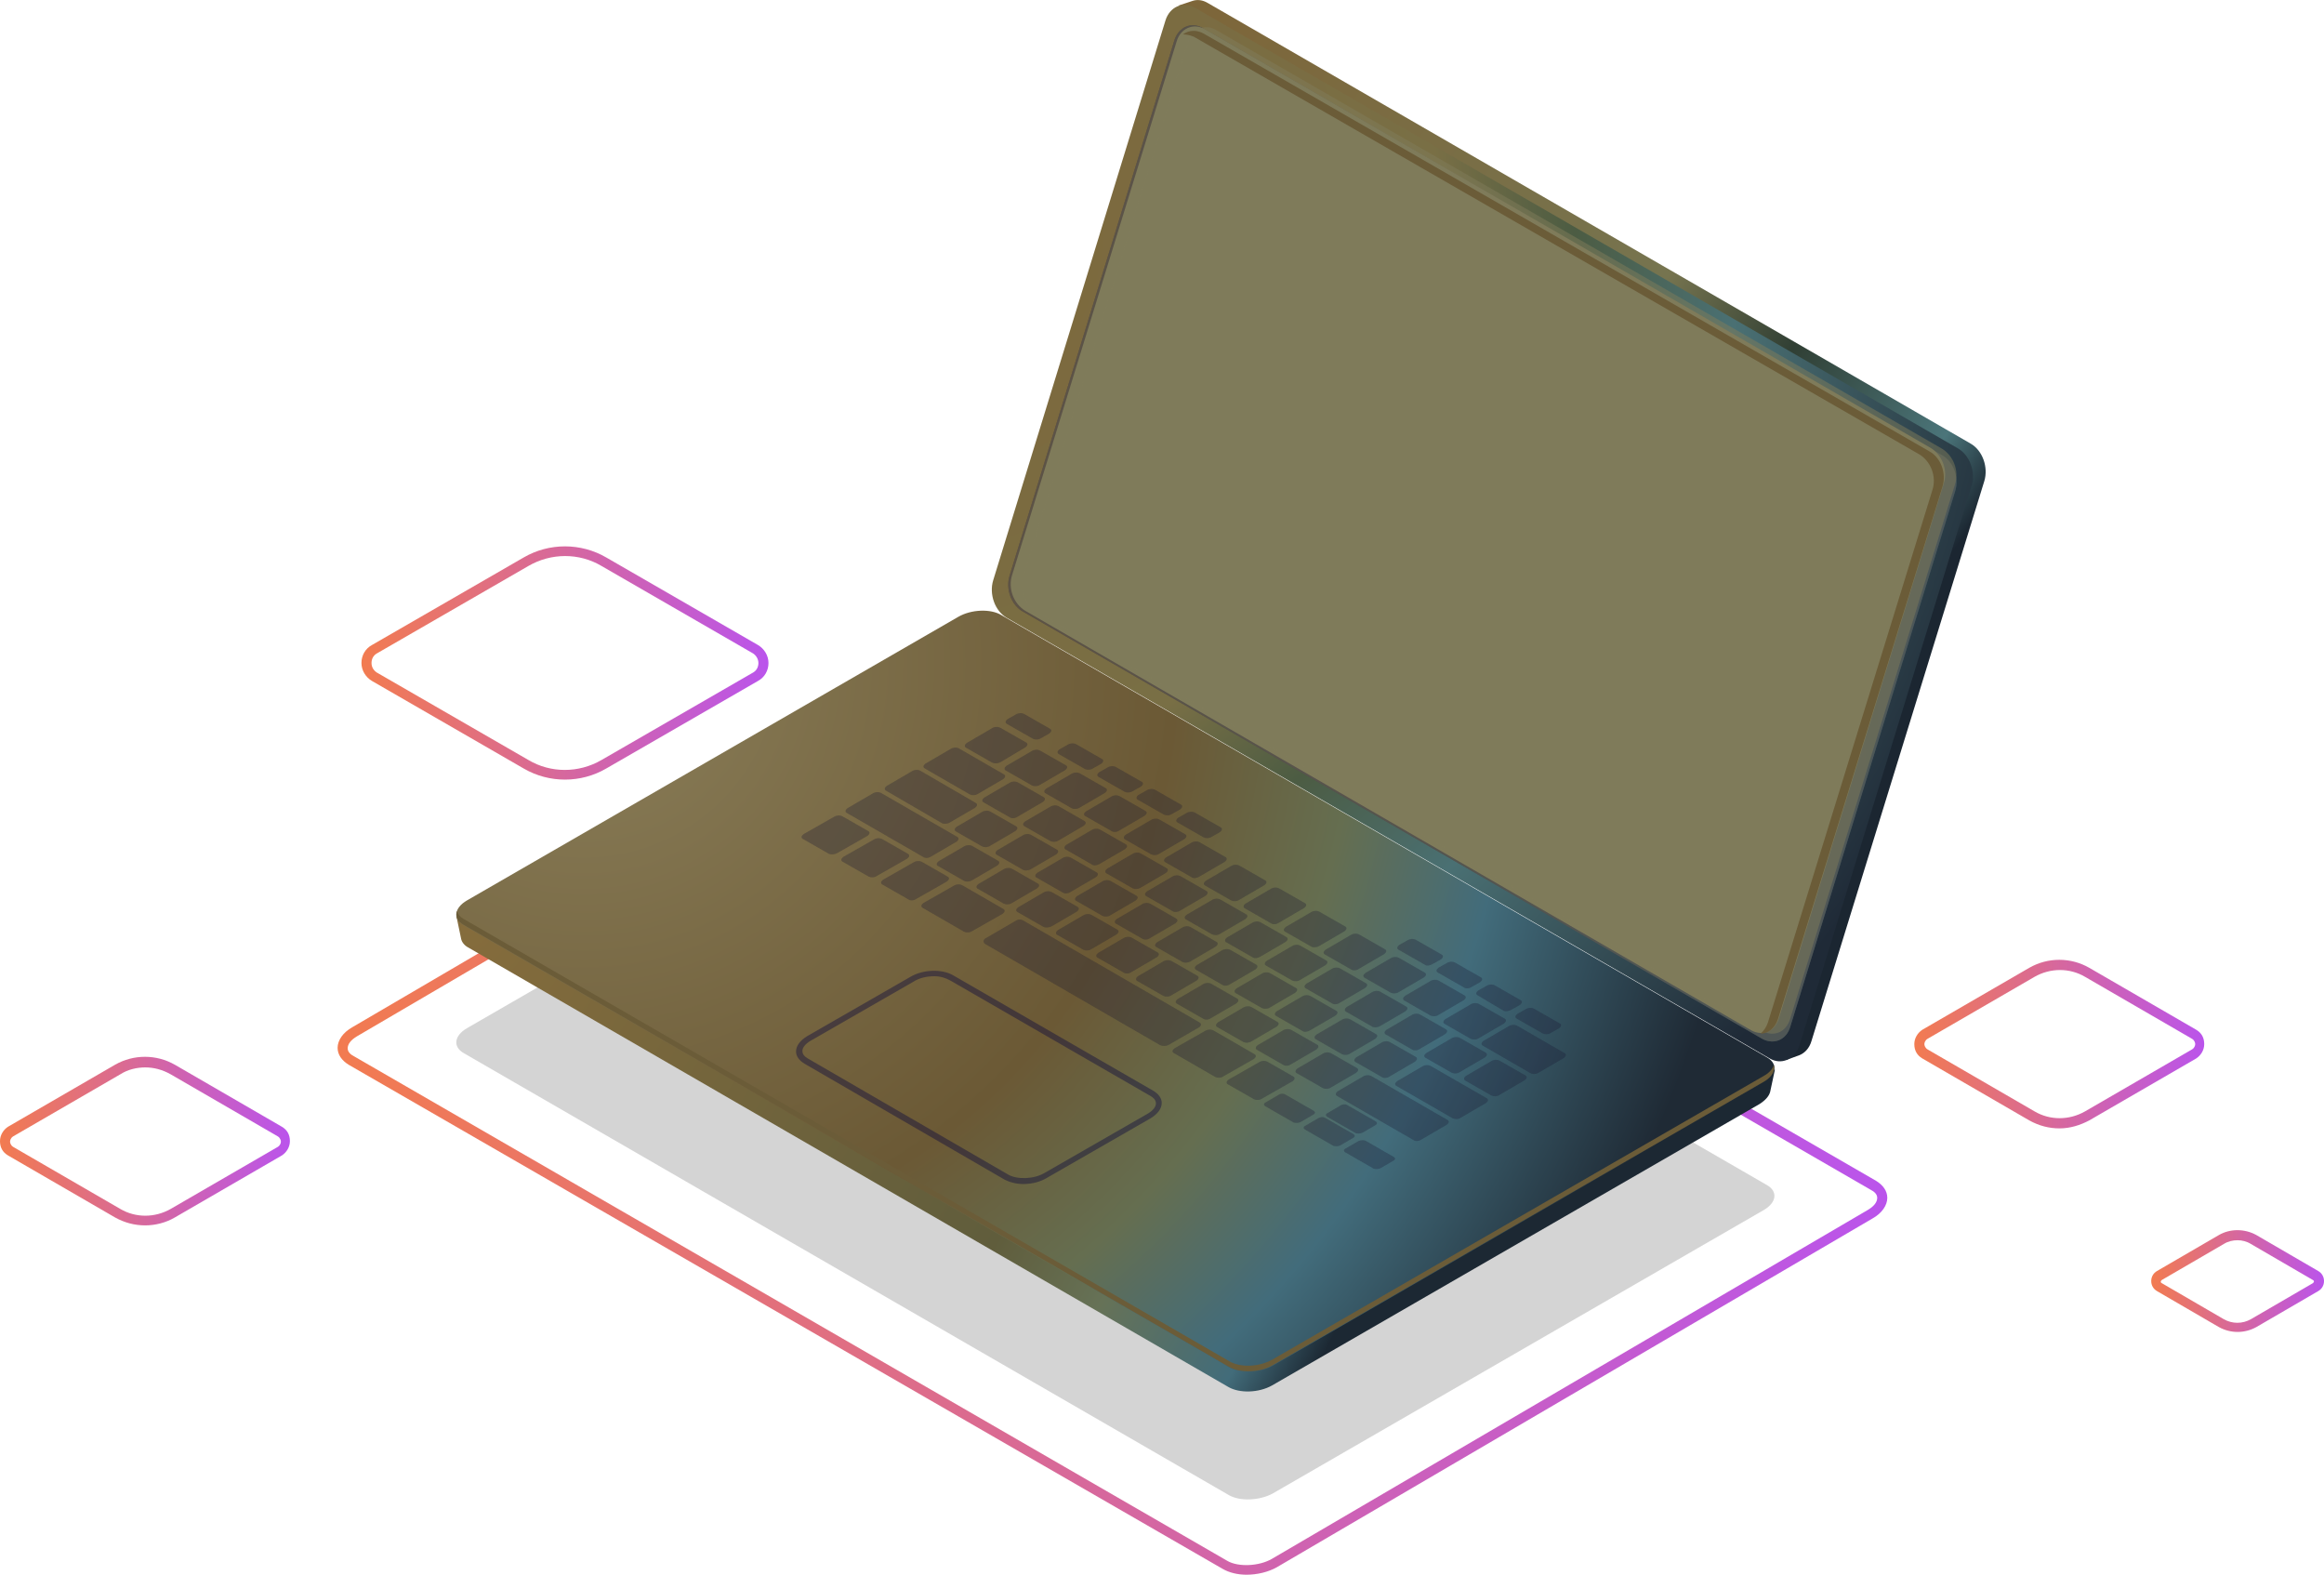 <svg width="369" height="250" viewBox="0 0 369 250" fill="none" xmlns="http://www.w3.org/2000/svg">
<path d="M355.283 211.448C354.274 211.448 353.264 211.196 352.338 210.691L342.493 204.969C341.904 204.632 341.567 204.043 341.567 203.37C341.567 202.697 341.904 202.108 342.493 201.771L352.338 196.049C354.105 195.039 356.377 195.039 358.229 196.049L368.074 201.771C368.663 202.108 369 202.697 369 203.37C369 204.043 368.663 204.632 368.074 204.969L358.229 210.691C357.303 211.196 356.293 211.448 355.283 211.448ZM355.283 196.89C354.526 196.89 353.769 197.059 353.096 197.479L343.25 203.202C343.166 203.286 343.082 203.37 343.082 203.454C343.082 203.538 343.082 203.622 343.25 203.707L353.096 209.429C354.442 210.186 356.041 210.186 357.387 209.429L367.233 203.707C367.317 203.622 367.401 203.538 367.401 203.454C367.401 203.37 367.401 203.286 367.233 203.202L357.387 197.479C356.714 197.059 355.957 196.89 355.283 196.89Z" fill="url(#paint0_linear_619_35235)"/>
<path d="M327.009 179.133C325.326 179.133 323.727 178.713 322.212 177.871L305.214 168.026C304.372 167.521 303.952 166.763 303.952 165.753C303.952 164.828 304.457 163.986 305.214 163.481L322.212 153.636C325.158 151.953 328.776 151.953 331.721 153.636L348.72 163.481C349.561 163.986 349.982 164.744 349.982 165.753C349.982 166.679 349.477 167.521 348.72 168.026L331.721 177.871C330.291 178.628 328.692 179.133 327.009 179.133ZM323.054 176.441C325.494 177.871 328.524 177.871 331.048 176.441L348.046 166.595C348.467 166.343 348.551 165.922 348.551 165.753C348.551 165.585 348.467 165.164 348.046 164.912L331.048 155.066C328.608 153.636 325.578 153.636 323.054 155.066L306.055 164.912C305.635 165.164 305.55 165.585 305.55 165.753C305.55 165.922 305.635 166.343 306.055 166.595L323.054 176.441Z" fill="url(#paint1_linear_619_35235)"/>
<path d="M23.057 194.531C21.374 194.531 19.775 194.11 18.261 193.269L1.262 183.423C0.421 182.918 0 182.161 0 181.151C0 180.225 0.505 179.384 1.262 178.879L18.261 169.033C21.206 167.35 24.824 167.35 27.77 169.033L44.768 178.879C45.61 179.384 46.03 180.141 46.03 181.151C46.03 182.077 45.525 182.918 44.768 183.423L27.77 193.269C26.339 194.11 24.656 194.531 23.057 194.531ZM23.057 169.454C21.711 169.454 20.28 169.791 19.102 170.548L2.104 180.394C1.683 180.646 1.599 181.067 1.599 181.235C1.599 181.403 1.683 181.824 2.104 182.077L19.102 191.922C21.543 193.353 24.572 193.353 27.096 191.922L44.095 182.077C44.516 181.824 44.6 181.403 44.6 181.235C44.6 181.067 44.516 180.646 44.095 180.394L27.096 170.548C25.75 169.791 24.404 169.454 23.057 169.454Z" fill="url(#paint2_linear_619_35235)"/>
<path opacity="0.6" d="M195.145 237.366L73.632 167.185C71.865 166.175 72.117 164.408 74.137 163.23L152.144 118.209C154.164 117.031 157.277 116.863 159.044 117.957L280.558 188.138C282.325 189.148 282.073 190.915 280.053 192.093L202.045 237.114C200.026 238.208 196.912 238.376 195.145 237.366Z" fill="black" fill-opacity="0.28"/>
<path d="M197.922 249.989C196.492 249.989 195.145 249.653 194.135 249.064L55.371 169.037C54.277 168.363 53.604 167.438 53.604 166.344C53.604 165.166 54.446 163.904 55.96 163.062L150.545 107.691C153.154 106.176 156.941 106.008 159.213 107.354L297.893 187.466C298.987 188.139 299.66 189.065 299.66 190.158C299.66 191.337 298.819 192.599 297.304 193.44L202.719 248.811C201.372 249.569 199.605 249.989 197.922 249.989ZM155.426 108.112C153.996 108.112 152.481 108.448 151.303 109.122L56.718 164.493C55.708 165.082 55.203 165.755 55.203 166.428C55.203 167.017 55.708 167.438 56.213 167.69L194.893 247.802C196.66 248.811 199.942 248.643 201.961 247.465L296.546 192.094C297.556 191.505 298.061 190.832 298.061 190.158C298.061 189.569 297.556 189.149 297.051 188.896L158.371 108.785C157.614 108.28 156.52 108.112 155.426 108.112Z" fill="url(#paint3_linear_619_35235)"/>
<path d="M312.872 70.411L191.779 0.482C190.938 -0.023 190.096 -0.107 189.339 0.146L187.067 0.903L187.824 1.071C187.487 1.408 187.235 1.913 187.067 2.418L159.718 91.365C159.044 93.553 160.054 96.246 161.906 97.34L282.998 167.269C283.251 167.437 283.587 167.521 283.924 167.605L283.587 168.278L285.691 167.521C286.533 167.184 287.29 166.427 287.626 165.249L315.06 76.386C315.733 74.198 314.807 71.505 312.872 70.411Z" fill="url(#paint4_radial_619_35235)"/>
<path d="M278.706 170.552L159.213 101.549C157.445 100.539 154.416 100.623 152.312 101.801L75.062 146.401L72.454 145.391L73.211 149.01C73.295 149.514 73.716 150.104 74.389 150.44L195.061 220.201C196.828 221.211 199.857 221.127 201.961 219.948L279.38 175.265C280.305 174.675 280.894 174.002 281.063 173.329L281.82 169.795L278.706 170.552Z" fill="url(#paint5_radial_619_35235)"/>
<path d="M195.145 217.086L73.632 146.904C71.865 145.895 72.117 144.128 74.137 142.949L152.144 97.929C154.164 96.751 157.277 96.582 159.044 97.676L280.558 167.858C282.325 168.868 282.072 170.635 280.053 171.813L202.045 216.834C200.026 217.928 196.912 218.096 195.145 217.086Z" fill="url(#paint6_radial_619_35235)"/>
<path d="M280.053 170.802L202.045 215.822C200.026 217 196.912 217.169 195.145 216.075L73.632 145.893C73.043 145.557 72.706 145.136 72.538 144.631C72.285 145.472 72.622 146.23 73.632 146.819L195.145 217C196.912 218.01 200.026 217.926 202.045 216.748L280.053 171.727C281.399 170.97 281.904 169.876 281.652 169.035C281.483 169.624 280.979 170.297 280.053 170.802Z" fill="#6B5C38"/>
<g opacity="0.4">
<path opacity="0.4" d="M131.612 135.545L127.488 133.188C127.152 133.02 127.236 132.684 127.572 132.431L132.453 129.654C132.874 129.402 133.379 129.402 133.715 129.57L137.839 131.926C138.175 132.094 138.091 132.431 137.755 132.683L132.874 135.46C132.537 135.629 131.948 135.713 131.612 135.545Z" fill="#06033E"/>
<path opacity="0.4" d="M137.923 139.158L133.799 136.802C133.463 136.634 133.547 136.297 133.884 136.045L138.764 133.268C139.185 133.015 139.69 133.015 140.027 133.184L144.15 135.54C144.487 135.708 144.402 136.045 144.066 136.297L139.185 139.074C138.848 139.327 138.259 139.327 137.923 139.158Z" fill="#06033E"/>
<path opacity="0.4" d="M144.234 142.781L140.111 140.425C139.774 140.256 139.858 139.92 140.195 139.667L145.076 136.89C145.496 136.638 146.001 136.638 146.338 136.806L150.461 139.162C150.798 139.331 150.714 139.667 150.377 139.92L145.496 142.697C145.16 142.949 144.571 143.033 144.234 142.781Z" fill="#06033E"/>
<path opacity="0.4" d="M153.07 139.836L148.947 137.48C148.61 137.311 148.694 136.975 149.031 136.722L153.07 134.366C153.491 134.114 153.996 134.114 154.332 134.282L158.456 136.638C158.792 136.806 158.708 137.143 158.371 137.395L154.332 139.752C153.911 140.004 153.322 140.004 153.07 139.836Z" fill="#06033E"/>
<path opacity="0.4" d="M159.381 143.454L155.258 141.098C154.921 140.929 155.005 140.593 155.342 140.34L159.381 137.984C159.802 137.732 160.307 137.732 160.643 137.9L164.767 140.256C165.103 140.425 165.019 140.761 164.683 141.014L160.643 143.37C160.307 143.622 159.718 143.622 159.381 143.454Z" fill="#06033E"/>
<path opacity="0.4" d="M165.692 147.153L161.569 144.796C161.232 144.628 161.317 144.292 161.653 144.039L165.692 141.683C166.113 141.43 166.618 141.43 166.955 141.599L171.078 143.955C171.415 144.123 171.331 144.46 170.994 144.712L166.955 147.069C166.618 147.237 166.029 147.321 165.692 147.153Z" fill="#06033E"/>
<path opacity="0.4" d="M172.004 150.773L167.88 148.417C167.544 148.249 167.628 147.912 167.965 147.66L172.004 145.303C172.425 145.051 172.929 145.051 173.266 145.219L177.389 147.576C177.726 147.744 177.642 148.08 177.305 148.333L173.266 150.689C172.929 150.942 172.34 150.942 172.004 150.773Z" fill="#06033E"/>
<path opacity="0.4" d="M178.399 154.391L174.276 152.035C173.939 151.867 174.023 151.53 174.36 151.278L178.399 148.922C178.82 148.669 179.325 148.669 179.661 148.838L183.785 151.194C184.121 151.362 184.037 151.699 183.701 151.951L179.661 154.307C179.325 154.56 178.736 154.644 178.399 154.391Z" fill="#06033E"/>
<path opacity="0.4" d="M184.711 158.096L180.587 155.74C180.251 155.572 180.335 155.235 180.671 154.982L184.711 152.626C185.131 152.374 185.636 152.374 185.973 152.542L190.096 154.898C190.433 155.067 190.349 155.403 190.012 155.656L185.973 158.012C185.636 158.264 185.047 158.264 184.711 158.096Z" fill="#06033E"/>
<path opacity="0.4" d="M191.022 161.713L186.898 159.357C186.562 159.188 186.646 158.852 186.983 158.599L191.022 156.243C191.443 155.99 191.947 155.991 192.284 156.159L196.407 158.515C196.744 158.683 196.66 159.02 196.323 159.272L192.284 161.629C191.947 161.881 191.358 161.965 191.022 161.713Z" fill="#06033E"/>
<path opacity="0.4" d="M197.417 165.417L193.294 163.061C192.957 162.892 193.041 162.556 193.378 162.303L197.417 159.947C197.838 159.695 198.343 159.695 198.68 159.863L202.803 162.219C203.14 162.387 203.055 162.724 202.719 162.976L198.68 165.333C198.259 165.585 197.754 165.585 197.417 165.417Z" fill="#06033E"/>
<path opacity="0.4" d="M203.728 169.035L199.605 166.679C199.268 166.51 199.353 166.174 199.689 165.921L203.728 163.565C204.149 163.313 204.654 163.313 204.991 163.481L209.114 165.837C209.451 166.006 209.366 166.342 209.03 166.595L204.991 168.951C204.654 169.203 204.065 169.287 203.728 169.035Z" fill="#06033E"/>
<path opacity="0.4" d="M210.04 172.736L205.916 170.38C205.58 170.212 205.664 169.875 206 169.623L210.04 167.266C210.46 167.014 210.965 167.014 211.302 167.182L215.425 169.538C215.762 169.707 215.678 170.043 215.341 170.296L211.302 172.652C210.965 172.904 210.376 172.904 210.04 172.736Z" fill="#06033E"/>
<path opacity="0.4" d="M162.41 138.07L158.287 135.713C157.95 135.545 158.035 135.209 158.371 134.956L162.41 132.6C162.831 132.347 163.336 132.347 163.673 132.516L167.796 134.872C168.133 135.04 168.049 135.377 167.712 135.629L163.673 137.986C163.252 138.238 162.663 138.238 162.41 138.07Z" fill="#06033E"/>
<path opacity="0.4" d="M155.931 134.366L151.808 132.009C151.471 131.841 151.555 131.504 151.892 131.252L155.931 128.896C156.352 128.643 156.857 128.643 157.193 128.812L161.317 131.168C161.653 131.336 161.569 131.673 161.233 131.925L157.193 134.281C156.857 134.534 156.268 134.534 155.931 134.366Z" fill="#06033E"/>
<path opacity="0.4" d="M149.535 130.663L140.7 125.53C140.363 125.362 140.447 125.025 140.784 124.773L144.823 122.416C145.244 122.164 145.749 122.164 146.085 122.332L154.921 127.465C155.258 127.634 155.174 127.97 154.837 128.223L150.798 130.579C150.377 130.831 149.788 130.831 149.535 130.663Z" fill="#06033E"/>
<path opacity="0.4" d="M153.996 126.118L146.843 121.995C146.506 121.826 146.59 121.49 146.927 121.237L150.966 118.881C151.387 118.629 151.892 118.629 152.228 118.797L159.381 122.92C159.718 123.089 159.634 123.425 159.297 123.678L155.258 126.034C154.921 126.286 154.332 126.286 153.996 126.118Z" fill="#06033E"/>
<path opacity="0.4" d="M168.722 141.683L164.598 139.327C164.262 139.159 164.346 138.822 164.683 138.57L168.722 136.214C169.143 135.961 169.647 135.961 169.984 136.13L174.107 138.486C174.444 138.654 174.36 138.991 174.023 139.243L169.984 141.599C169.647 141.852 169.058 141.936 168.722 141.683Z" fill="#06033E"/>
<path opacity="0.4" d="M175.033 145.387L170.91 143.03C170.573 142.862 170.657 142.525 170.994 142.273L175.033 139.917C175.454 139.664 175.959 139.664 176.295 139.833L180.419 142.189C180.755 142.357 180.671 142.694 180.335 142.946L176.295 145.302C175.959 145.555 175.37 145.555 175.033 145.387Z" fill="#06033E"/>
<path opacity="0.4" d="M181.344 149.007L177.221 146.651C176.884 146.483 176.969 146.146 177.305 145.894L181.344 143.537C181.765 143.285 182.27 143.285 182.607 143.453L186.73 145.809C187.067 145.978 186.982 146.314 186.646 146.567L182.607 148.923C182.27 149.175 181.681 149.26 181.344 149.007Z" fill="#06033E"/>
<path opacity="0.4" d="M187.74 152.709L183.617 150.353C183.28 150.184 183.364 149.848 183.701 149.595L187.74 147.239C188.161 146.987 188.666 146.987 189.002 147.155L193.126 149.511C193.462 149.679 193.378 150.016 193.041 150.268L189.002 152.625C188.581 152.877 188.076 152.877 187.74 152.709Z" fill="#06033E"/>
<path opacity="0.4" d="M194.051 156.327L189.928 153.971C189.591 153.802 189.675 153.466 190.012 153.213L194.051 150.857C194.472 150.605 194.977 150.605 195.313 150.773L199.437 153.129C199.773 153.298 199.689 153.634 199.353 153.887L195.313 156.243C194.977 156.495 194.388 156.579 194.051 156.327Z" fill="#06033E"/>
<path opacity="0.4" d="M200.362 160.031L196.239 157.675C195.902 157.507 195.987 157.17 196.323 156.918L200.362 154.561C200.783 154.309 201.288 154.309 201.625 154.477L205.748 156.833C206.085 157.002 206 157.338 205.664 157.591L201.625 159.947C201.288 160.199 200.699 160.199 200.362 160.031Z" fill="#06033E"/>
<path opacity="0.4" d="M206.758 163.649L202.635 161.293C202.298 161.125 202.382 160.788 202.719 160.536L206.758 158.179C207.179 157.927 207.684 157.927 208.02 158.095L212.144 160.452C212.48 160.62 212.396 160.956 212.059 161.209L208.02 163.565C207.599 163.818 207.094 163.902 206.758 163.649Z" fill="#06033E"/>
<path opacity="0.4" d="M213.069 167.35L208.946 164.994C208.609 164.826 208.693 164.489 209.03 164.237L213.069 161.881C213.49 161.628 213.995 161.628 214.332 161.796L218.455 164.153C218.792 164.321 218.707 164.658 218.371 164.91L214.332 167.266C213.995 167.519 213.406 167.519 213.069 167.35Z" fill="#06033E"/>
<path opacity="0.4" d="M219.381 170.97L215.257 168.614C214.921 168.446 215.005 168.109 215.341 167.857L219.381 165.5C219.801 165.248 220.306 165.248 220.643 165.416L224.766 167.772C225.103 167.941 225.019 168.277 224.682 168.53L220.643 170.886C220.306 171.138 219.717 171.223 219.381 170.97Z" fill="#06033E"/>
<path opacity="0.4" d="M230.657 177.535L221.737 172.401C221.4 172.233 221.484 171.897 221.821 171.644L225.86 169.288C226.281 169.035 226.786 169.035 227.122 169.204L236.042 174.337C236.379 174.505 236.295 174.842 235.958 175.094L231.919 177.45C231.582 177.703 230.993 177.703 230.657 177.535Z" fill="#06033E"/>
<path opacity="0.4" d="M243.027 170.382L235.453 166.006C235.117 165.838 235.201 165.502 235.537 165.249L239.577 162.893C239.997 162.64 240.502 162.64 240.839 162.809L248.412 167.185C248.749 167.353 248.665 167.689 248.328 167.942L244.289 170.298C243.868 170.551 243.363 170.551 243.027 170.382Z" fill="#06033E"/>
<path opacity="0.4" d="M179.83 141.015L175.706 138.659C175.37 138.491 175.454 138.154 175.791 137.902L179.83 135.546C180.251 135.293 180.755 135.293 181.092 135.462L185.215 137.818C185.552 137.986 185.468 138.323 185.131 138.575L181.092 140.931C180.671 141.184 180.166 141.184 179.83 141.015Z" fill="#06033E"/>
<path opacity="0.4" d="M173.35 137.227L169.227 134.871C168.89 134.702 168.974 134.366 169.311 134.113L173.35 131.757C173.771 131.505 174.276 131.505 174.612 131.673L178.736 134.029C179.072 134.197 178.988 134.534 178.652 134.787L174.612 137.143C174.192 137.395 173.603 137.479 173.35 137.227Z" fill="#06033E"/>
<path opacity="0.4" d="M166.786 133.524L162.663 131.168C162.326 130.999 162.411 130.663 162.747 130.41L166.786 128.054C167.207 127.802 167.712 127.802 168.049 127.97L172.172 130.326C172.509 130.494 172.425 130.831 172.088 131.083L168.049 133.44C167.712 133.692 167.123 133.692 166.786 133.524Z" fill="#06033E"/>
<path opacity="0.4" d="M160.307 129.738L156.183 127.382C155.847 127.214 155.931 126.877 156.268 126.625L160.307 124.268C160.728 124.016 161.232 124.016 161.569 124.184L165.692 126.54C166.029 126.709 165.945 127.045 165.608 127.298L161.569 129.654C161.232 129.906 160.643 129.991 160.307 129.738Z" fill="#06033E"/>
<path opacity="0.4" d="M186.141 144.628L182.018 142.272C181.681 142.104 181.765 141.767 182.102 141.515L186.141 139.158C186.562 138.906 187.067 138.906 187.403 139.074L191.527 141.431C191.863 141.599 191.779 141.935 191.443 142.188L187.403 144.544C187.067 144.797 186.478 144.881 186.141 144.628Z" fill="#06033E"/>
<path opacity="0.4" d="M192.452 148.332L188.329 145.976C187.992 145.808 188.077 145.471 188.413 145.219L192.452 142.863C192.873 142.61 193.378 142.61 193.715 142.778L197.838 145.135C198.175 145.303 198.09 145.64 197.754 145.892L193.715 148.248C193.378 148.501 192.789 148.501 192.452 148.332Z" fill="#06033E"/>
<path opacity="0.4" d="M198.848 151.952L194.724 149.596C194.388 149.427 194.472 149.091 194.809 148.838L198.848 146.482C199.269 146.23 199.773 146.23 200.11 146.398L204.233 148.754C204.57 148.923 204.486 149.259 204.149 149.512L200.11 151.868C199.689 152.12 199.184 152.204 198.848 151.952Z" fill="#06033E"/>
<path opacity="0.4" d="M205.159 155.655L201.036 153.298C200.699 153.13 200.783 152.794 201.12 152.541L205.159 150.185C205.58 149.932 206.085 149.932 206.421 150.101L210.545 152.457C210.881 152.625 210.797 152.962 210.461 153.214L206.421 155.57C206.085 155.823 205.496 155.823 205.159 155.655Z" fill="#06033E"/>
<path opacity="0.4" d="M211.47 159.271L207.347 156.915C207.01 156.747 207.095 156.41 207.431 156.158L211.47 153.802C211.891 153.549 212.396 153.549 212.733 153.717L216.856 156.074C217.193 156.242 217.108 156.579 216.772 156.831L212.733 159.187C212.396 159.44 211.807 159.524 211.47 159.271Z" fill="#06033E"/>
<path opacity="0.4" d="M217.866 162.975L213.742 160.619C213.406 160.451 213.49 160.114 213.827 159.862L217.866 157.506C218.287 157.253 218.791 157.253 219.128 157.421L223.251 159.778C223.588 159.946 223.504 160.283 223.167 160.535L219.128 162.891C218.707 163.144 218.118 163.144 217.866 162.975Z" fill="#06033E"/>
<path opacity="0.4" d="M224.177 166.594L220.054 164.237C219.717 164.069 219.801 163.732 220.138 163.48L224.177 161.124C224.598 160.871 225.103 160.871 225.439 161.04L229.563 163.396C229.899 163.564 229.815 163.901 229.479 164.153L225.439 166.509C225.103 166.762 224.514 166.846 224.177 166.594Z" fill="#06033E"/>
<path opacity="0.4" d="M230.488 170.296L226.365 167.94C226.028 167.772 226.113 167.435 226.449 167.183L230.488 164.826C230.909 164.574 231.414 164.574 231.751 164.742L235.874 167.098C236.211 167.267 236.126 167.603 235.79 167.856L231.751 170.212C231.414 170.465 230.825 170.465 230.488 170.296Z" fill="#06033E"/>
<path opacity="0.4" d="M236.8 173.915L232.676 171.559C232.34 171.39 232.424 171.054 232.76 170.801L236.8 168.445C237.22 168.193 237.725 168.193 238.062 168.361L242.185 170.717C242.522 170.885 242.438 171.222 242.101 171.475L238.062 173.831C237.725 174.083 237.136 174.083 236.8 173.915Z" fill="#06033E"/>
<path opacity="0.4" d="M176.464 131.924L172.34 129.568C172.004 129.4 172.088 129.063 172.425 128.811L176.464 126.454C176.885 126.202 177.389 126.202 177.726 126.37L181.849 128.726C182.186 128.895 182.102 129.231 181.765 129.484L177.726 131.84C177.389 132.092 176.8 132.177 176.464 131.924Z" fill="#06033E"/>
<path opacity="0.4" d="M170.152 128.306L166.029 125.95C165.692 125.781 165.777 125.445 166.113 125.192L170.152 122.836C170.573 122.584 171.078 122.584 171.415 122.752L175.538 125.108C175.875 125.277 175.791 125.613 175.454 125.866L171.415 128.222C171.078 128.474 170.489 128.474 170.152 128.306Z" fill="#06033E"/>
<path opacity="0.4" d="M163.841 124.688L159.718 122.332C159.381 122.163 159.465 121.827 159.802 121.574L163.841 119.218C164.262 118.966 164.767 118.966 165.104 119.134L169.227 121.49C169.563 121.658 169.479 121.995 169.143 122.247L165.104 124.604C164.767 124.856 164.178 124.856 163.841 124.688Z" fill="#06033E"/>
<path opacity="0.4" d="M157.53 121.067L153.406 118.711C153.07 118.542 153.154 118.206 153.491 117.953L157.53 115.597C157.951 115.345 158.456 115.345 158.792 115.513L162.915 117.869C163.252 118.037 163.168 118.374 162.831 118.626L158.876 120.983C158.456 121.235 157.866 121.235 157.53 121.067Z" fill="#06033E"/>
<path opacity="0.4" d="M164.009 117.282L159.886 114.926C159.549 114.757 159.634 114.421 159.97 114.168L161.317 113.411C161.737 113.158 162.242 113.158 162.579 113.327L166.702 115.683C167.039 115.851 166.955 116.188 166.618 116.44L165.272 117.198C164.935 117.45 164.346 117.45 164.009 117.282Z" fill="#06033E"/>
<path opacity="0.4" d="M172.256 122.078L168.133 119.722C167.796 119.554 167.88 119.217 168.217 118.965L169.563 118.207C169.984 117.955 170.489 117.955 170.826 118.123L174.949 120.479C175.286 120.648 175.202 120.984 174.865 121.237L173.518 121.994C173.182 122.247 172.593 122.247 172.256 122.078Z" fill="#06033E"/>
<path opacity="0.4" d="M178.568 125.698L174.444 123.342C174.108 123.173 174.192 122.837 174.528 122.584L175.875 121.827C176.295 121.574 176.8 121.574 177.137 121.743L181.26 124.099C181.597 124.267 181.513 124.604 181.176 124.856L179.83 125.614C179.409 125.866 178.904 125.866 178.568 125.698Z" fill="#06033E"/>
<path opacity="0.4" d="M184.795 129.317L180.671 126.961C180.335 126.793 180.419 126.456 180.755 126.204L182.102 125.447C182.523 125.194 183.028 125.194 183.364 125.362L187.488 127.719C187.824 127.887 187.74 128.224 187.403 128.476L186.057 129.233C185.72 129.486 185.131 129.486 184.795 129.317Z" fill="#06033E"/>
<path opacity="0.4" d="M191.106 132.933L186.983 130.577C186.646 130.409 186.73 130.072 187.067 129.82L188.413 129.062C188.834 128.81 189.339 128.81 189.675 128.978L193.799 131.334C194.135 131.503 194.051 131.839 193.715 132.092L192.368 132.849C192.032 133.102 191.443 133.102 191.106 132.933Z" fill="#06033E"/>
<path opacity="0.4" d="M226.197 153.131L222.073 150.775C221.737 150.606 221.821 150.27 222.158 150.017L223.504 149.26C223.925 149.008 224.43 149.008 224.766 149.176L228.89 151.532C229.226 151.7 229.142 152.037 228.805 152.289L227.459 153.047C227.038 153.299 226.449 153.383 226.197 153.131Z" fill="#06033E"/>
<path opacity="0.4" d="M232.424 156.749L228.301 154.393C227.964 154.225 228.048 153.888 228.385 153.636L229.731 152.878C230.152 152.626 230.657 152.626 230.993 152.794L235.117 155.15C235.453 155.319 235.369 155.655 235.033 155.908L233.686 156.665C233.35 156.917 232.761 157.002 232.424 156.749Z" fill="#06033E"/>
<path opacity="0.4" d="M238.735 160.45L234.612 158.01C234.275 157.842 234.359 157.505 234.696 157.253L236.042 156.495C236.463 156.243 236.968 156.243 237.305 156.411L241.428 158.767C241.765 158.936 241.68 159.272 241.344 159.525L239.997 160.282C239.577 160.535 239.072 160.619 238.735 160.45Z" fill="#06033E"/>
<path opacity="0.4" d="M244.962 164.069L240.839 161.713C240.502 161.544 240.586 161.208 240.923 160.955L242.269 160.198C242.69 159.946 243.195 159.946 243.532 160.114L247.655 162.47C247.992 162.638 247.907 162.975 247.571 163.227L246.224 163.985C245.888 164.237 245.299 164.237 244.962 164.069Z" fill="#06033E"/>
<path opacity="0.4" d="M182.775 135.628L178.652 133.272C178.315 133.104 178.399 132.767 178.736 132.515L182.775 130.158C183.196 129.906 183.701 129.906 184.037 130.074L188.161 132.431C188.497 132.599 188.413 132.935 188.077 133.188L184.037 135.544C183.701 135.797 183.112 135.797 182.775 135.628Z" fill="#06033E"/>
<path opacity="0.4" d="M189.171 139.246L185.047 136.89C184.711 136.722 184.795 136.385 185.131 136.133L189.171 133.777C189.591 133.524 190.096 133.524 190.433 133.692L194.556 136.049C194.893 136.217 194.809 136.554 194.472 136.806L190.433 139.162C190.012 139.415 189.507 139.499 189.171 139.246Z" fill="#06033E"/>
<path opacity="0.4" d="M195.482 142.945L191.358 140.589C191.022 140.421 191.106 140.084 191.443 139.832L195.482 137.475C195.902 137.223 196.407 137.223 196.744 137.391L200.867 139.747C201.204 139.916 201.12 140.252 200.783 140.505L196.744 142.861C196.407 143.113 195.818 143.113 195.482 142.945Z" fill="#06033E"/>
<path opacity="0.4" d="M201.793 146.566L197.67 144.21C197.333 144.042 197.417 143.705 197.754 143.453L201.793 141.096C202.214 140.844 202.719 140.844 203.055 141.012L207.179 143.369C207.515 143.537 207.431 143.873 207.095 144.126L203.055 146.482C202.719 146.735 202.13 146.819 201.793 146.566Z" fill="#06033E"/>
<path opacity="0.4" d="M208.188 150.269L204.065 147.913C203.728 147.744 203.813 147.408 204.149 147.155L208.188 144.799C208.609 144.547 209.114 144.547 209.451 144.715L213.574 147.071C213.911 147.239 213.826 147.576 213.49 147.829L209.451 150.185C209.03 150.437 208.441 150.437 208.188 150.269Z" fill="#06033E"/>
<path opacity="0.4" d="M214.5 153.887L210.376 151.531C210.04 151.363 210.124 151.026 210.461 150.773L214.5 148.417C214.921 148.165 215.425 148.165 215.762 148.333L219.885 150.689C220.222 150.858 220.138 151.194 219.801 151.447L215.762 153.803C215.425 154.055 214.836 154.14 214.5 153.887Z" fill="#06033E"/>
<path opacity="0.4" d="M220.811 157.59L216.688 155.233C216.351 155.065 216.435 154.729 216.772 154.476L220.811 152.12C221.232 151.867 221.737 151.867 222.073 152.036L226.197 154.392C226.533 154.56 226.449 154.897 226.112 155.149L222.073 157.506C221.737 157.758 221.147 157.758 220.811 157.59Z" fill="#06033E"/>
<path opacity="0.4" d="M227.122 161.209L222.999 158.853C222.662 158.685 222.746 158.348 223.083 158.096L227.122 155.74C227.543 155.487 228.048 155.487 228.385 155.655L232.508 158.012C232.844 158.18 232.76 158.516 232.424 158.769L228.385 161.125C228.048 161.378 227.459 161.378 227.122 161.209Z" fill="#06033E"/>
<path opacity="0.4" d="M233.518 164.91L229.394 162.553C229.058 162.385 229.142 162.048 229.478 161.796L233.518 159.44C233.938 159.187 234.443 159.187 234.78 159.356L238.903 161.712C239.24 161.88 239.156 162.217 238.819 162.469L234.78 164.825C234.443 165.078 233.854 165.078 233.518 164.91Z" fill="#06033E"/>
<path opacity="0.4" d="M146.59 136.048L134.473 129.064C134.136 128.895 134.22 128.559 134.557 128.306L138.596 125.95C139.017 125.698 139.522 125.698 139.858 125.866L151.976 132.85C152.313 133.019 152.228 133.355 151.892 133.608L147.853 135.964C147.516 136.216 146.927 136.3 146.59 136.048Z" fill="#06033E"/>
<path opacity="0.4" d="M224.429 180.984L212.312 174C211.975 173.831 212.059 173.495 212.396 173.242L216.435 170.886C216.856 170.634 217.361 170.634 217.697 170.802L229.815 177.786C230.152 177.955 230.068 178.291 229.731 178.544L225.692 180.9C225.355 181.152 224.766 181.237 224.429 180.984Z" fill="#06033E"/>
<path opacity="0.4" d="M199.1 174.505L194.977 172.148C194.64 171.98 194.724 171.643 195.061 171.391L199.942 168.614C200.362 168.362 200.867 168.362 201.204 168.53L205.327 170.886C205.664 171.054 205.58 171.391 205.243 171.643L200.362 174.42C200.026 174.673 199.437 174.673 199.1 174.505Z" fill="#06033E"/>
<path opacity="0.4" d="M153.07 147.913L146.506 144.126C146.17 143.958 146.254 143.621 146.59 143.369L151.471 140.592C151.892 140.339 152.397 140.339 152.733 140.507L159.297 144.294C159.634 144.463 159.55 144.799 159.213 145.052L154.332 147.829C153.996 148.081 153.407 148.081 153.07 147.913Z" fill="#06033E"/>
<path opacity="0.4" d="M192.957 170.969L186.393 167.183C186.057 167.014 186.141 166.678 186.478 166.425L191.358 163.648C191.779 163.396 192.284 163.396 192.621 163.564L199.184 167.351C199.521 167.519 199.437 167.856 199.1 168.108L194.219 170.885C193.883 171.138 193.294 171.138 192.957 170.969Z" fill="#06033E"/>
<path opacity="0.4" d="M161.405 146.101C161.715 145.921 162.097 145.921 162.408 146.1L190.433 162.304C190.769 162.472 190.769 162.808 190.433 163.061L185.468 165.922C185.131 166.09 184.542 166.09 184.206 165.922L156.425 149.86C156.093 149.668 156.092 149.188 156.424 148.995L161.405 146.101Z" fill="#06033E"/>
<path opacity="0.4" d="M216.772 181.068L221.316 183.677C221.568 183.845 221.568 184.097 221.232 184.266L219.212 185.444C218.876 185.612 218.455 185.612 218.118 185.528L213.574 182.919C213.322 182.751 213.322 182.499 213.658 182.33L215.678 181.152C216.014 180.984 216.519 180.984 216.772 181.068Z" fill="#06033E"/>
<path opacity="0.4" d="M210.376 177.449L214.92 180.058C215.173 180.226 215.173 180.479 214.836 180.647L212.817 181.825C212.48 181.993 212.059 181.993 211.723 181.909L207.179 179.301C206.926 179.132 206.926 178.88 207.263 178.712L209.282 177.533C209.703 177.281 210.124 177.281 210.376 177.449Z" fill="#06033E"/>
<path opacity="0.4" d="M204.065 173.748L208.609 176.356C208.862 176.525 208.862 176.777 208.525 176.945L206.505 178.123C206.169 178.292 205.748 178.292 205.412 178.208L200.867 175.599C200.615 175.431 200.615 175.178 200.952 175.01L202.971 173.832C203.308 173.579 203.813 173.579 204.065 173.748Z" fill="#06033E"/>
<path opacity="0.4" d="M213.911 175.431L218.455 178.039C218.707 178.208 218.707 178.46 218.371 178.628L216.351 179.807C216.014 179.975 215.594 179.975 215.257 179.891L210.713 177.282C210.46 177.114 210.46 176.861 210.797 176.693L212.817 175.515C213.153 175.262 213.658 175.262 213.911 175.431Z" fill="#06033E"/>
</g>
<g opacity="0.4">
<path opacity="0.4" d="M131.612 135.545L127.488 133.188C127.152 133.02 127.236 132.684 127.572 132.431L132.453 129.654C132.874 129.402 133.379 129.402 133.715 129.57L137.839 131.926C138.175 132.094 138.091 132.431 137.755 132.683L132.874 135.46C132.537 135.629 131.948 135.713 131.612 135.545Z" fill="#232323"/>
<path opacity="0.4" d="M137.923 139.158L133.799 136.802C133.463 136.634 133.547 136.297 133.884 136.045L138.764 133.268C139.185 133.015 139.69 133.015 140.027 133.184L144.15 135.54C144.487 135.708 144.402 136.045 144.066 136.297L139.185 139.074C138.848 139.327 138.259 139.327 137.923 139.158Z" fill="#232323"/>
<path opacity="0.4" d="M144.234 142.781L140.111 140.425C139.774 140.256 139.858 139.92 140.195 139.667L145.076 136.89C145.496 136.638 146.001 136.638 146.338 136.806L150.461 139.162C150.798 139.331 150.714 139.667 150.377 139.92L145.496 142.697C145.16 142.949 144.571 143.033 144.234 142.781Z" fill="#232323"/>
<path opacity="0.4" d="M153.07 139.836L148.947 137.48C148.61 137.311 148.694 136.975 149.031 136.722L153.07 134.366C153.491 134.114 153.996 134.114 154.332 134.282L158.456 136.638C158.792 136.806 158.708 137.143 158.371 137.395L154.332 139.752C153.911 140.004 153.322 140.004 153.07 139.836Z" fill="#232323"/>
<path opacity="0.4" d="M159.381 143.454L155.258 141.098C154.921 140.929 155.005 140.593 155.342 140.34L159.381 137.984C159.802 137.732 160.307 137.732 160.643 137.9L164.767 140.256C165.103 140.425 165.019 140.761 164.683 141.014L160.643 143.37C160.307 143.622 159.718 143.622 159.381 143.454Z" fill="#232323"/>
<path opacity="0.4" d="M165.692 147.153L161.569 144.796C161.232 144.628 161.317 144.292 161.653 144.039L165.692 141.683C166.113 141.43 166.618 141.43 166.955 141.599L171.078 143.955C171.415 144.123 171.331 144.46 170.994 144.712L166.955 147.069C166.618 147.237 166.029 147.321 165.692 147.153Z" fill="#232323"/>
<path opacity="0.4" d="M172.004 150.773L167.88 148.417C167.544 148.249 167.628 147.912 167.965 147.66L172.004 145.303C172.425 145.051 172.929 145.051 173.266 145.219L177.389 147.576C177.726 147.744 177.642 148.08 177.305 148.333L173.266 150.689C172.929 150.942 172.34 150.942 172.004 150.773Z" fill="#232323"/>
<path opacity="0.4" d="M178.399 154.391L174.276 152.035C173.939 151.867 174.023 151.53 174.36 151.278L178.399 148.922C178.82 148.669 179.325 148.669 179.661 148.838L183.785 151.194C184.121 151.362 184.037 151.699 183.701 151.951L179.661 154.307C179.325 154.56 178.736 154.644 178.399 154.391Z" fill="#232323"/>
<path opacity="0.4" d="M184.711 158.096L180.587 155.74C180.251 155.572 180.335 155.235 180.671 154.982L184.711 152.626C185.131 152.374 185.636 152.374 185.973 152.542L190.096 154.898C190.433 155.067 190.349 155.403 190.012 155.656L185.973 158.012C185.636 158.264 185.047 158.264 184.711 158.096Z" fill="#232323"/>
<path opacity="0.4" d="M191.022 161.713L186.898 159.357C186.562 159.188 186.646 158.852 186.983 158.599L191.022 156.243C191.443 155.99 191.947 155.991 192.284 156.159L196.407 158.515C196.744 158.683 196.66 159.02 196.323 159.272L192.284 161.629C191.947 161.881 191.358 161.965 191.022 161.713Z" fill="#232323"/>
<path opacity="0.4" d="M197.417 165.417L193.294 163.061C192.957 162.892 193.041 162.556 193.378 162.303L197.417 159.947C197.838 159.695 198.343 159.695 198.68 159.863L202.803 162.219C203.14 162.387 203.055 162.724 202.719 162.976L198.68 165.333C198.259 165.585 197.754 165.585 197.417 165.417Z" fill="#232323"/>
<path opacity="0.4" d="M203.728 169.035L199.605 166.679C199.268 166.51 199.353 166.174 199.689 165.921L203.728 163.565C204.149 163.313 204.654 163.313 204.991 163.481L209.114 165.837C209.451 166.006 209.366 166.342 209.03 166.595L204.991 168.951C204.654 169.203 204.065 169.287 203.728 169.035Z" fill="#232323"/>
<path opacity="0.4" d="M210.04 172.736L205.916 170.38C205.58 170.212 205.664 169.875 206 169.623L210.04 167.266C210.46 167.014 210.965 167.014 211.302 167.182L215.425 169.538C215.762 169.707 215.678 170.043 215.341 170.296L211.302 172.652C210.965 172.904 210.376 172.904 210.04 172.736Z" fill="#232323"/>
<path opacity="0.4" d="M162.41 138.07L158.287 135.713C157.95 135.545 158.035 135.209 158.371 134.956L162.41 132.6C162.831 132.347 163.336 132.347 163.673 132.516L167.796 134.872C168.133 135.04 168.049 135.377 167.712 135.629L163.673 137.986C163.252 138.238 162.663 138.238 162.41 138.07Z" fill="#232323"/>
<path opacity="0.4" d="M155.931 134.366L151.808 132.009C151.471 131.841 151.555 131.504 151.892 131.252L155.931 128.896C156.352 128.643 156.857 128.643 157.193 128.812L161.317 131.168C161.653 131.336 161.569 131.673 161.233 131.925L157.193 134.281C156.857 134.534 156.268 134.534 155.931 134.366Z" fill="#232323"/>
<path opacity="0.4" d="M149.535 130.663L140.7 125.53C140.363 125.362 140.447 125.025 140.784 124.773L144.823 122.416C145.244 122.164 145.749 122.164 146.085 122.332L154.921 127.465C155.258 127.634 155.174 127.97 154.837 128.223L150.798 130.579C150.377 130.831 149.788 130.831 149.535 130.663Z" fill="#232323"/>
<path opacity="0.4" d="M153.996 126.118L146.843 121.995C146.506 121.826 146.59 121.49 146.927 121.237L150.966 118.881C151.387 118.629 151.892 118.629 152.228 118.797L159.381 122.92C159.718 123.089 159.634 123.425 159.297 123.678L155.258 126.034C154.921 126.286 154.332 126.286 153.996 126.118Z" fill="#232323"/>
<path opacity="0.4" d="M168.722 141.683L164.598 139.327C164.262 139.159 164.346 138.822 164.683 138.57L168.722 136.214C169.143 135.961 169.647 135.961 169.984 136.13L174.107 138.486C174.444 138.654 174.36 138.991 174.023 139.243L169.984 141.599C169.647 141.852 169.058 141.936 168.722 141.683Z" fill="#232323"/>
<path opacity="0.4" d="M175.033 145.387L170.91 143.03C170.573 142.862 170.657 142.525 170.994 142.273L175.033 139.917C175.454 139.664 175.959 139.664 176.295 139.833L180.419 142.189C180.755 142.357 180.671 142.694 180.335 142.946L176.295 145.302C175.959 145.555 175.37 145.555 175.033 145.387Z" fill="#232323"/>
<path opacity="0.4" d="M181.344 149.007L177.221 146.651C176.884 146.483 176.969 146.146 177.305 145.894L181.344 143.537C181.765 143.285 182.27 143.285 182.607 143.453L186.73 145.809C187.067 145.978 186.982 146.314 186.646 146.567L182.607 148.923C182.27 149.175 181.681 149.26 181.344 149.007Z" fill="#232323"/>
<path opacity="0.4" d="M187.74 152.709L183.617 150.353C183.28 150.184 183.364 149.848 183.701 149.595L187.74 147.239C188.161 146.987 188.666 146.987 189.002 147.155L193.126 149.511C193.462 149.679 193.378 150.016 193.041 150.268L189.002 152.625C188.581 152.877 188.076 152.877 187.74 152.709Z" fill="#232323"/>
<path opacity="0.4" d="M194.051 156.327L189.928 153.971C189.591 153.802 189.675 153.466 190.012 153.213L194.051 150.857C194.472 150.605 194.977 150.605 195.313 150.773L199.437 153.129C199.773 153.298 199.689 153.634 199.353 153.887L195.313 156.243C194.977 156.495 194.388 156.579 194.051 156.327Z" fill="#232323"/>
<path opacity="0.4" d="M200.362 160.031L196.239 157.675C195.902 157.507 195.987 157.17 196.323 156.918L200.362 154.561C200.783 154.309 201.288 154.309 201.625 154.477L205.748 156.833C206.085 157.002 206 157.338 205.664 157.591L201.625 159.947C201.288 160.199 200.699 160.199 200.362 160.031Z" fill="#232323"/>
<path opacity="0.4" d="M206.758 163.649L202.635 161.293C202.298 161.125 202.382 160.788 202.719 160.536L206.758 158.179C207.179 157.927 207.684 157.927 208.02 158.095L212.144 160.452C212.48 160.62 212.396 160.956 212.059 161.209L208.02 163.565C207.599 163.818 207.094 163.902 206.758 163.649Z" fill="#232323"/>
<path opacity="0.4" d="M213.069 167.35L208.946 164.994C208.609 164.826 208.693 164.489 209.03 164.237L213.069 161.881C213.49 161.628 213.995 161.628 214.332 161.796L218.455 164.153C218.792 164.321 218.707 164.658 218.371 164.91L214.332 167.266C213.995 167.519 213.406 167.519 213.069 167.35Z" fill="#232323"/>
<path opacity="0.4" d="M219.381 170.97L215.257 168.614C214.921 168.446 215.005 168.109 215.341 167.857L219.381 165.5C219.801 165.248 220.306 165.248 220.643 165.416L224.766 167.772C225.103 167.941 225.019 168.277 224.682 168.53L220.643 170.886C220.306 171.138 219.717 171.223 219.381 170.97Z" fill="#232323"/>
<path opacity="0.4" d="M230.657 177.535L221.737 172.401C221.4 172.233 221.484 171.897 221.821 171.644L225.86 169.288C226.281 169.035 226.786 169.035 227.122 169.204L236.042 174.337C236.379 174.505 236.295 174.842 235.958 175.094L231.919 177.45C231.582 177.703 230.993 177.703 230.657 177.535Z" fill="#232323"/>
<path opacity="0.4" d="M243.027 170.382L235.453 166.006C235.117 165.838 235.201 165.502 235.537 165.249L239.577 162.893C239.997 162.64 240.502 162.64 240.839 162.809L248.412 167.185C248.749 167.353 248.665 167.689 248.328 167.942L244.289 170.298C243.868 170.551 243.363 170.551 243.027 170.382Z" fill="#232323"/>
<path opacity="0.4" d="M179.83 141.015L175.706 138.659C175.37 138.491 175.454 138.154 175.791 137.902L179.83 135.546C180.251 135.293 180.755 135.293 181.092 135.462L185.215 137.818C185.552 137.986 185.468 138.323 185.131 138.575L181.092 140.931C180.671 141.184 180.166 141.184 179.83 141.015Z" fill="#232323"/>
<path opacity="0.4" d="M173.35 137.227L169.227 134.871C168.89 134.702 168.974 134.366 169.311 134.113L173.35 131.757C173.771 131.505 174.276 131.505 174.612 131.673L178.736 134.029C179.072 134.197 178.988 134.534 178.652 134.787L174.612 137.143C174.192 137.395 173.603 137.479 173.35 137.227Z" fill="#232323"/>
<path opacity="0.4" d="M166.786 133.524L162.663 131.168C162.326 130.999 162.411 130.663 162.747 130.41L166.786 128.054C167.207 127.802 167.712 127.802 168.049 127.97L172.172 130.326C172.509 130.494 172.425 130.831 172.088 131.083L168.049 133.44C167.712 133.692 167.123 133.692 166.786 133.524Z" fill="#232323"/>
<path opacity="0.4" d="M160.307 129.738L156.183 127.382C155.847 127.214 155.931 126.877 156.268 126.625L160.307 124.268C160.728 124.016 161.232 124.016 161.569 124.184L165.692 126.54C166.029 126.709 165.945 127.045 165.608 127.298L161.569 129.654C161.232 129.906 160.643 129.991 160.307 129.738Z" fill="#232323"/>
<path opacity="0.4" d="M186.141 144.628L182.018 142.272C181.681 142.104 181.765 141.767 182.102 141.515L186.141 139.158C186.562 138.906 187.067 138.906 187.403 139.074L191.527 141.431C191.863 141.599 191.779 141.935 191.443 142.188L187.403 144.544C187.067 144.797 186.478 144.881 186.141 144.628Z" fill="#232323"/>
<path opacity="0.4" d="M192.452 148.332L188.329 145.976C187.992 145.808 188.077 145.471 188.413 145.219L192.452 142.863C192.873 142.61 193.378 142.61 193.715 142.778L197.838 145.135C198.175 145.303 198.09 145.64 197.754 145.892L193.715 148.248C193.378 148.501 192.789 148.501 192.452 148.332Z" fill="#232323"/>
<path opacity="0.4" d="M198.848 151.952L194.724 149.596C194.388 149.427 194.472 149.091 194.809 148.838L198.848 146.482C199.269 146.23 199.773 146.23 200.11 146.398L204.233 148.754C204.57 148.923 204.486 149.259 204.149 149.512L200.11 151.868C199.689 152.12 199.184 152.204 198.848 151.952Z" fill="#232323"/>
<path opacity="0.4" d="M205.159 155.655L201.036 153.298C200.699 153.13 200.783 152.794 201.12 152.541L205.159 150.185C205.58 149.932 206.085 149.932 206.421 150.101L210.545 152.457C210.881 152.625 210.797 152.962 210.461 153.214L206.421 155.57C206.085 155.823 205.496 155.823 205.159 155.655Z" fill="#232323"/>
<path opacity="0.4" d="M211.47 159.271L207.347 156.915C207.01 156.747 207.095 156.41 207.431 156.158L211.47 153.802C211.891 153.549 212.396 153.549 212.733 153.717L216.856 156.074C217.193 156.242 217.108 156.579 216.772 156.831L212.733 159.187C212.396 159.44 211.807 159.524 211.47 159.271Z" fill="#232323"/>
<path opacity="0.4" d="M217.866 162.975L213.742 160.619C213.406 160.451 213.49 160.114 213.827 159.862L217.866 157.506C218.287 157.253 218.791 157.253 219.128 157.421L223.251 159.778C223.588 159.946 223.504 160.283 223.167 160.535L219.128 162.891C218.707 163.144 218.118 163.144 217.866 162.975Z" fill="#232323"/>
<path opacity="0.4" d="M224.177 166.594L220.054 164.237C219.717 164.069 219.801 163.732 220.138 163.48L224.177 161.124C224.598 160.871 225.103 160.871 225.439 161.04L229.563 163.396C229.899 163.564 229.815 163.901 229.479 164.153L225.439 166.509C225.103 166.762 224.514 166.846 224.177 166.594Z" fill="#232323"/>
<path opacity="0.4" d="M230.488 170.296L226.365 167.94C226.028 167.772 226.113 167.435 226.449 167.183L230.488 164.826C230.909 164.574 231.414 164.574 231.751 164.742L235.874 167.098C236.211 167.267 236.126 167.603 235.79 167.856L231.751 170.212C231.414 170.465 230.825 170.465 230.488 170.296Z" fill="#232323"/>
<path opacity="0.4" d="M236.8 173.915L232.676 171.559C232.34 171.39 232.424 171.054 232.76 170.801L236.8 168.445C237.22 168.193 237.725 168.193 238.062 168.361L242.185 170.717C242.522 170.885 242.438 171.222 242.101 171.475L238.062 173.831C237.725 174.083 237.136 174.083 236.8 173.915Z" fill="#232323"/>
<path opacity="0.4" d="M176.464 131.924L172.34 129.568C172.004 129.4 172.088 129.063 172.425 128.811L176.464 126.454C176.885 126.202 177.389 126.202 177.726 126.37L181.849 128.726C182.186 128.895 182.102 129.231 181.765 129.484L177.726 131.84C177.389 132.092 176.8 132.177 176.464 131.924Z" fill="#232323"/>
<path opacity="0.4" d="M170.152 128.306L166.029 125.95C165.692 125.781 165.777 125.445 166.113 125.192L170.152 122.836C170.573 122.584 171.078 122.584 171.415 122.752L175.538 125.108C175.875 125.277 175.791 125.613 175.454 125.866L171.415 128.222C171.078 128.474 170.489 128.474 170.152 128.306Z" fill="#232323"/>
<path opacity="0.4" d="M163.841 124.688L159.718 122.332C159.381 122.163 159.465 121.827 159.802 121.574L163.841 119.218C164.262 118.966 164.767 118.966 165.104 119.134L169.227 121.49C169.563 121.658 169.479 121.995 169.143 122.247L165.104 124.604C164.767 124.856 164.178 124.856 163.841 124.688Z" fill="#232323"/>
<path opacity="0.4" d="M157.53 121.067L153.406 118.711C153.07 118.542 153.154 118.206 153.491 117.953L157.53 115.597C157.951 115.345 158.456 115.345 158.792 115.513L162.915 117.869C163.252 118.037 163.168 118.374 162.831 118.626L158.876 120.983C158.456 121.235 157.866 121.235 157.53 121.067Z" fill="#232323"/>
<path opacity="0.4" d="M164.009 117.282L159.886 114.926C159.549 114.757 159.634 114.421 159.97 114.168L161.317 113.411C161.737 113.158 162.242 113.158 162.579 113.327L166.702 115.683C167.039 115.851 166.955 116.188 166.618 116.44L165.272 117.198C164.935 117.45 164.346 117.45 164.009 117.282Z" fill="#232323"/>
<path opacity="0.4" d="M172.256 122.078L168.133 119.722C167.796 119.554 167.88 119.217 168.217 118.965L169.563 118.207C169.984 117.955 170.489 117.955 170.826 118.123L174.949 120.479C175.286 120.648 175.202 120.984 174.865 121.237L173.518 121.994C173.182 122.247 172.593 122.247 172.256 122.078Z" fill="#232323"/>
<path opacity="0.4" d="M178.568 125.698L174.444 123.342C174.108 123.173 174.192 122.837 174.528 122.584L175.875 121.827C176.295 121.574 176.8 121.574 177.137 121.743L181.26 124.099C181.597 124.267 181.513 124.604 181.176 124.856L179.83 125.614C179.409 125.866 178.904 125.866 178.568 125.698Z" fill="#232323"/>
<path opacity="0.4" d="M184.795 129.317L180.671 126.961C180.335 126.793 180.419 126.456 180.755 126.204L182.102 125.447C182.523 125.194 183.028 125.194 183.364 125.362L187.488 127.719C187.824 127.887 187.74 128.224 187.403 128.476L186.057 129.233C185.72 129.486 185.131 129.486 184.795 129.317Z" fill="#232323"/>
<path opacity="0.4" d="M191.106 132.933L186.983 130.577C186.646 130.409 186.73 130.072 187.067 129.82L188.413 129.062C188.834 128.81 189.339 128.81 189.675 128.978L193.799 131.334C194.135 131.503 194.051 131.839 193.715 132.092L192.368 132.849C192.032 133.102 191.443 133.102 191.106 132.933Z" fill="#232323"/>
<path opacity="0.4" d="M226.197 153.131L222.073 150.775C221.737 150.606 221.821 150.27 222.158 150.017L223.504 149.26C223.925 149.008 224.43 149.008 224.766 149.176L228.89 151.532C229.226 151.7 229.142 152.037 228.805 152.289L227.459 153.047C227.038 153.299 226.449 153.383 226.197 153.131Z" fill="#232323"/>
<path opacity="0.4" d="M232.424 156.749L228.301 154.393C227.964 154.225 228.048 153.888 228.385 153.636L229.731 152.878C230.152 152.626 230.657 152.626 230.993 152.794L235.117 155.15C235.453 155.319 235.369 155.655 235.033 155.908L233.686 156.665C233.35 156.917 232.761 157.002 232.424 156.749Z" fill="#232323"/>
<path opacity="0.4" d="M238.735 160.45L234.612 158.01C234.275 157.842 234.359 157.505 234.696 157.253L236.042 156.495C236.463 156.243 236.968 156.243 237.305 156.411L241.428 158.767C241.765 158.936 241.68 159.272 241.344 159.525L239.997 160.282C239.577 160.535 239.072 160.619 238.735 160.45Z" fill="#232323"/>
<path opacity="0.4" d="M244.962 164.069L240.839 161.713C240.502 161.544 240.586 161.208 240.923 160.955L242.269 160.198C242.69 159.946 243.195 159.946 243.532 160.114L247.655 162.47C247.992 162.638 247.907 162.975 247.571 163.227L246.224 163.985C245.888 164.237 245.299 164.237 244.962 164.069Z" fill="#232323"/>
<path opacity="0.4" d="M182.775 135.628L178.652 133.272C178.315 133.104 178.399 132.767 178.736 132.515L182.775 130.158C183.196 129.906 183.701 129.906 184.037 130.074L188.161 132.431C188.497 132.599 188.413 132.935 188.077 133.188L184.037 135.544C183.701 135.797 183.112 135.797 182.775 135.628Z" fill="#232323"/>
<path opacity="0.4" d="M189.171 139.246L185.047 136.89C184.711 136.722 184.795 136.385 185.131 136.133L189.171 133.777C189.591 133.524 190.096 133.524 190.433 133.692L194.556 136.049C194.893 136.217 194.809 136.554 194.472 136.806L190.433 139.162C190.012 139.415 189.507 139.499 189.171 139.246Z" fill="#232323"/>
<path opacity="0.4" d="M195.482 142.945L191.358 140.589C191.022 140.421 191.106 140.084 191.443 139.832L195.482 137.475C195.902 137.223 196.407 137.223 196.744 137.391L200.867 139.747C201.204 139.916 201.12 140.252 200.783 140.505L196.744 142.861C196.407 143.113 195.818 143.113 195.482 142.945Z" fill="#232323"/>
<path opacity="0.4" d="M201.793 146.566L197.67 144.21C197.333 144.042 197.417 143.705 197.754 143.453L201.793 141.096C202.214 140.844 202.719 140.844 203.055 141.012L207.179 143.369C207.515 143.537 207.431 143.873 207.095 144.126L203.055 146.482C202.719 146.735 202.13 146.819 201.793 146.566Z" fill="#232323"/>
<path opacity="0.4" d="M208.188 150.269L204.065 147.913C203.728 147.744 203.813 147.408 204.149 147.155L208.188 144.799C208.609 144.547 209.114 144.547 209.451 144.715L213.574 147.071C213.911 147.239 213.826 147.576 213.49 147.829L209.451 150.185C209.03 150.437 208.441 150.437 208.188 150.269Z" fill="#232323"/>
<path opacity="0.4" d="M214.5 153.887L210.376 151.531C210.04 151.363 210.124 151.026 210.461 150.773L214.5 148.417C214.921 148.165 215.425 148.165 215.762 148.333L219.885 150.689C220.222 150.858 220.138 151.194 219.801 151.447L215.762 153.803C215.425 154.055 214.836 154.14 214.5 153.887Z" fill="#232323"/>
<path opacity="0.4" d="M220.811 157.59L216.688 155.233C216.351 155.065 216.435 154.729 216.772 154.476L220.811 152.12C221.232 151.867 221.737 151.867 222.073 152.036L226.197 154.392C226.533 154.56 226.449 154.897 226.112 155.149L222.073 157.506C221.737 157.758 221.147 157.758 220.811 157.59Z" fill="#232323"/>
<path opacity="0.4" d="M227.122 161.209L222.999 158.853C222.662 158.685 222.746 158.348 223.083 158.096L227.122 155.74C227.543 155.487 228.048 155.487 228.385 155.655L232.508 158.012C232.844 158.18 232.76 158.516 232.424 158.769L228.385 161.125C228.048 161.378 227.459 161.378 227.122 161.209Z" fill="#232323"/>
<path opacity="0.4" d="M233.518 164.91L229.394 162.553C229.058 162.385 229.142 162.048 229.478 161.796L233.518 159.44C233.938 159.187 234.443 159.187 234.78 159.356L238.903 161.712C239.24 161.88 239.156 162.217 238.819 162.469L234.78 164.825C234.443 165.078 233.854 165.078 233.518 164.91Z" fill="#232323"/>
<path opacity="0.4" d="M146.59 136.048L134.473 129.064C134.136 128.895 134.22 128.559 134.557 128.306L138.596 125.95C139.017 125.698 139.522 125.698 139.858 125.866L151.976 132.85C152.313 133.019 152.228 133.355 151.892 133.608L147.853 135.964C147.516 136.216 146.927 136.3 146.59 136.048Z" fill="#232323"/>
<path opacity="0.4" d="M224.429 180.984L212.312 174C211.975 173.831 212.059 173.495 212.396 173.242L216.435 170.886C216.856 170.634 217.361 170.634 217.697 170.802L229.815 177.786C230.152 177.955 230.068 178.291 229.731 178.544L225.692 180.9C225.355 181.152 224.766 181.237 224.429 180.984Z" fill="#232323"/>
<path opacity="0.4" d="M199.1 174.505L194.977 172.148C194.64 171.98 194.724 171.643 195.061 171.391L199.942 168.614C200.362 168.362 200.867 168.362 201.204 168.53L205.327 170.886C205.664 171.054 205.58 171.391 205.243 171.643L200.362 174.42C200.026 174.673 199.437 174.673 199.1 174.505Z" fill="#232323"/>
<path opacity="0.4" d="M153.07 147.913L146.506 144.126C146.17 143.958 146.254 143.621 146.59 143.369L151.471 140.592C151.892 140.339 152.397 140.339 152.733 140.507L159.297 144.294C159.634 144.463 159.55 144.799 159.213 145.052L154.332 147.829C153.996 148.081 153.407 148.081 153.07 147.913Z" fill="#232323"/>
<path opacity="0.4" d="M192.957 170.969L186.393 167.183C186.057 167.014 186.141 166.678 186.478 166.425L191.358 163.648C191.779 163.396 192.284 163.396 192.621 163.564L199.184 167.351C199.521 167.519 199.437 167.856 199.1 168.108L194.219 170.885C193.883 171.138 193.294 171.138 192.957 170.969Z" fill="#232323"/>
<path opacity="0.4" d="M161.405 146.101C161.715 145.921 162.097 145.921 162.408 146.1L190.433 162.304C190.769 162.472 190.769 162.808 190.433 163.061L185.468 165.922C185.131 166.09 184.542 166.09 184.206 165.922L156.425 149.86C156.093 149.668 156.092 149.188 156.424 148.995L161.405 146.101Z" fill="#232323"/>
<path opacity="0.4" d="M216.772 181.068L221.316 183.677C221.568 183.845 221.568 184.097 221.232 184.266L219.212 185.444C218.876 185.612 218.455 185.612 218.118 185.528L213.574 182.919C213.322 182.751 213.322 182.499 213.658 182.33L215.678 181.152C216.014 180.984 216.519 180.984 216.772 181.068Z" fill="#232323"/>
<path opacity="0.4" d="M210.376 177.449L214.92 180.058C215.173 180.226 215.173 180.479 214.836 180.647L212.817 181.825C212.48 181.993 212.059 181.993 211.723 181.909L207.179 179.301C206.926 179.132 206.926 178.88 207.263 178.712L209.282 177.533C209.703 177.281 210.124 177.281 210.376 177.449Z" fill="#232323"/>
<path opacity="0.4" d="M204.065 173.748L208.609 176.356C208.862 176.525 208.862 176.777 208.525 176.945L206.505 178.123C206.169 178.292 205.748 178.292 205.412 178.208L200.867 175.599C200.615 175.431 200.615 175.178 200.952 175.01L202.971 173.832C203.308 173.579 203.813 173.579 204.065 173.748Z" fill="#232323"/>
<path opacity="0.4" d="M213.911 175.431L218.455 178.039C218.707 178.208 218.707 178.46 218.371 178.628L216.351 179.807C216.014 179.975 215.594 179.975 215.257 179.891L210.713 177.282C210.46 177.114 210.46 176.861 210.797 176.693L212.817 175.515C213.153 175.262 213.658 175.262 213.911 175.431Z" fill="#232323"/>
</g>
<path d="M280.979 168.027L159.886 98.098C157.951 97.004 157.025 94.311 157.698 92.123L185.047 3.26C185.72 1.072 187.824 0.147 189.759 1.241L310.852 71.17C312.787 72.264 313.713 74.956 313.04 77.144L285.691 166.007C284.934 168.195 282.83 169.121 280.979 168.027Z" fill="url(#paint7_radial_619_35235)"/>
<path d="M279.8 164.91L162.41 97.085C160.559 96.075 159.633 93.466 160.307 91.363L186.477 6.371C187.151 4.267 189.17 3.425 190.937 4.435L308.327 72.26C310.179 73.27 311.104 75.879 310.431 77.983L284.26 162.975C283.671 165.078 281.652 165.92 279.8 164.91Z" fill="url(#paint8_linear_619_35235)"/>
<path opacity="0.4" d="M279.8 164.91L162.41 97.085C160.559 96.075 159.633 93.466 160.307 91.363L186.477 6.371C187.151 4.267 189.17 3.425 190.937 4.435L308.327 72.26C310.179 73.27 311.104 75.879 310.431 77.983L284.26 162.975C283.671 165.078 281.652 165.92 279.8 164.91Z" fill="#06033E"/>
<path opacity="0.4" d="M279.8 164.91L162.41 97.085C160.559 96.075 159.633 93.466 160.307 91.363L186.477 6.371C187.151 4.267 189.17 3.425 190.937 4.435L308.327 72.26C310.179 73.27 311.104 75.879 310.431 77.983L284.26 162.975C283.671 165.078 281.652 165.92 279.8 164.91Z" fill="#7F7B5A"/>
<g filter="url(#filter0_b_619_35235)">
<path d="M278.1 163.586L162.795 96.966C160.965 95.868 159.989 93.427 160.721 91.231L186.832 6.552C187.442 4.478 189.516 3.624 191.225 4.6L306.529 71.099C308.359 72.197 309.336 74.637 308.603 76.833L282.492 161.512C281.882 163.708 279.93 164.562 278.1 163.586Z" fill="#7F7B5A"/>
</g>
<g opacity="0.5">
<g filter="url(#filter1_b_619_35235)">
<path d="M279.887 163.702L164.582 97.082C162.752 95.983 161.776 93.543 162.508 91.347L188.619 6.668C189.229 4.594 191.303 3.74 193.012 4.716L308.316 71.214C310.147 72.312 311.123 74.753 310.391 76.949L284.279 161.628C283.669 163.824 281.717 164.678 279.887 163.702Z" fill="#7F7B5A"/>
</g>
</g>
<path d="M306.32 71.641L191.127 5.338C190.029 4.729 188.81 4.729 187.835 5.459C188.323 5.459 188.932 5.581 189.542 5.824L304.735 72.128C306.564 73.223 307.539 75.656 306.808 77.846L280.721 162.277C280.478 163.007 280.112 163.615 279.502 164.102C280.721 164.102 281.818 163.25 282.306 161.79L308.392 77.359C309.124 75.169 308.148 72.615 306.32 71.641Z" fill="#6B5C38"/>
<path opacity="0.4" d="M162.495 187.968C161.401 187.968 160.391 187.715 159.549 187.294L127.74 168.866C126.899 168.361 126.394 167.687 126.394 166.93C126.394 166.004 127.067 165.163 128.161 164.49L144.571 155.065C146.59 153.887 149.535 153.803 151.303 154.812L183.111 173.157C183.953 173.662 184.458 174.335 184.458 175.093C184.458 176.018 183.785 176.86 182.691 177.533L166.281 186.958C165.187 187.631 163.841 187.968 162.495 187.968ZM148.357 154.981C147.179 154.981 146.001 155.233 145.075 155.822L128.666 165.247C127.825 165.752 127.404 166.341 127.404 166.846C127.404 167.435 127.825 167.772 128.245 168.024L160.054 186.453C161.485 187.294 164.178 187.21 165.861 186.201L182.27 176.776C183.111 176.271 183.532 175.682 183.532 175.177C183.532 174.588 183.111 174.251 182.691 173.999L150.882 155.654C150.124 155.233 149.283 154.981 148.357 154.981Z" fill="#06033E"/>
<path d="M89.704 123.764C87.432 123.764 85.16 123.174 83.141 121.996L59.074 108.112C58.064 107.522 57.391 106.429 57.391 105.25C57.391 104.072 57.98 102.978 59.074 102.389L83.141 88.504C87.18 86.148 92.229 86.148 96.268 88.504L120.335 102.389C121.345 102.978 122.018 104.072 122.018 105.25C122.018 106.429 121.429 107.522 120.335 108.112L96.268 121.996C94.249 123.174 91.976 123.764 89.704 123.764ZM83.898 120.65C87.432 122.754 91.892 122.754 95.511 120.65L119.578 106.765C120.167 106.429 120.419 105.839 120.419 105.25C120.419 104.661 120.083 104.072 119.578 103.736L95.511 89.851C91.976 87.747 87.516 87.747 83.898 89.851L59.831 103.736C59.242 104.072 58.989 104.661 58.989 105.25C58.989 105.924 59.326 106.429 59.831 106.765L83.898 120.65Z" fill="url(#paint9_linear_619_35235)"/>
<defs>
<filter id="filter0_b_619_35235" x="156.476" y="0.197" width="156.372" height="167.789" filterUnits="userSpaceOnUse" color-interpolation-filters="sRGB">
<feFlood flood-opacity="0" result="BackgroundImageFix"/>
<feGaussianBlur in="BackgroundImage" stdDeviation="2"/>
<feComposite in2="SourceAlpha" operator="in" result="effect1_backgroundBlur_619_35235"/>
<feBlend mode="normal" in="SourceGraphic" in2="effect1_backgroundBlur_619_35235" result="shape"/>
</filter>
<filter id="filter1_b_619_35235" x="158.263" y="0.313" width="156.372" height="167.789" filterUnits="userSpaceOnUse" color-interpolation-filters="sRGB">
<feFlood flood-opacity="0" result="BackgroundImageFix"/>
<feGaussianBlur in="BackgroundImage" stdDeviation="2"/>
<feComposite in2="SourceAlpha" operator="in" result="effect1_backgroundBlur_619_35235"/>
<feBlend mode="normal" in="SourceGraphic" in2="effect1_backgroundBlur_619_35235" result="shape"/>
</filter>
<linearGradient id="paint0_linear_619_35235" x1="341.571" y1="203.382" x2="369.043" y2="203.382" gradientUnits="userSpaceOnUse">
<stop stop-color="#F27B50"/>
<stop offset="1" stop-color="#BA54EC"/>
</linearGradient>
<linearGradient id="paint1_linear_619_35235" x1="303.958" y1="165.773" x2="350.054" y2="165.773" gradientUnits="userSpaceOnUse">
<stop stop-color="#F27B50"/>
<stop offset="1" stop-color="#BA54EC"/>
</linearGradient>
<linearGradient id="paint2_linear_619_35235" x1="0.006" y1="181.17" x2="46.103" y2="181.17" gradientUnits="userSpaceOnUse">
<stop stop-color="#F27B50"/>
<stop offset="1" stop-color="#BA54EC"/>
</linearGradient>
<linearGradient id="paint3_linear_619_35235" x1="53.638" y1="178.319" x2="300.047" y2="178.319" gradientUnits="userSpaceOnUse">
<stop stop-color="#F27B50"/>
<stop offset="1" stop-color="#BA54EC"/>
</linearGradient>
<radialGradient id="paint4_radial_619_35235" cx="0" cy="0" r="1" gradientUnits="userSpaceOnUse" gradientTransform="translate(189.546 -3.888) scale(187.905)">
<stop stop-color="#7E6538"/>
<stop offset="0.474" stop-color="#76744F"/>
<stop offset="0.595" stop-color="#303F34"/>
<stop offset="0.742" stop-color="#4B757A"/>
<stop offset="0.802" stop-color="#1B2631"/>
</radialGradient>
<radialGradient id="paint5_radial_619_35235" cx="0" cy="0" r="1" gradientUnits="userSpaceOnUse" gradientTransform="translate(74.619 147.015) scale(205.472)">
<stop stop-color="#856C3C"/>
<stop offset="0.474" stop-color="#605D3C"/>
<stop offset="0.568" stop-color="#667257"/>
<stop offset="0.682" stop-color="#426C7A"/>
<stop offset="0.738" stop-color="#1C2833"/>
</radialGradient>
<radialGradient id="paint6_radial_619_35235" cx="0" cy="0" r="1" gradientUnits="userSpaceOnUse" gradientTransform="translate(93.517 105.772) scale(184.256)">
<stop stop-color="#8B7F5A"/>
<stop offset="0.505" stop-color="#6B5935"/>
<stop offset="0.661" stop-color="#656E50"/>
<stop offset="0.797" stop-color="#426C7B"/>
<stop offset="1" stop-color="#1F2A35"/>
</radialGradient>
<radialGradient id="paint7_radial_619_35235" cx="0" cy="0" r="1" gradientUnits="userSpaceOnUse" gradientTransform="translate(139.419 35.309) scale(187.942)">
<stop stop-color="#7E663A"/>
<stop offset="0.474" stop-color="#796F45"/>
<stop offset="0.588" stop-color="#4C5C43"/>
<stop offset="0.726" stop-color="#4A7073"/>
<stop offset="1" stop-color="#1F2A37"/>
</radialGradient>
<linearGradient id="paint8_linear_619_35235" x1="160.076" y1="84.641" x2="310.677" y2="84.641" gradientUnits="userSpaceOnUse">
<stop stop-color="#715C35"/>
<stop offset="1" stop-color="#42686B"/>
</linearGradient>
<linearGradient id="paint9_linear_619_35235" x1="57.4" y1="105.277" x2="122.12" y2="105.277" gradientUnits="userSpaceOnUse">
<stop stop-color="#F27B50"/>
<stop offset="1" stop-color="#BA54EC"/>
</linearGradient>
</defs>
</svg>
